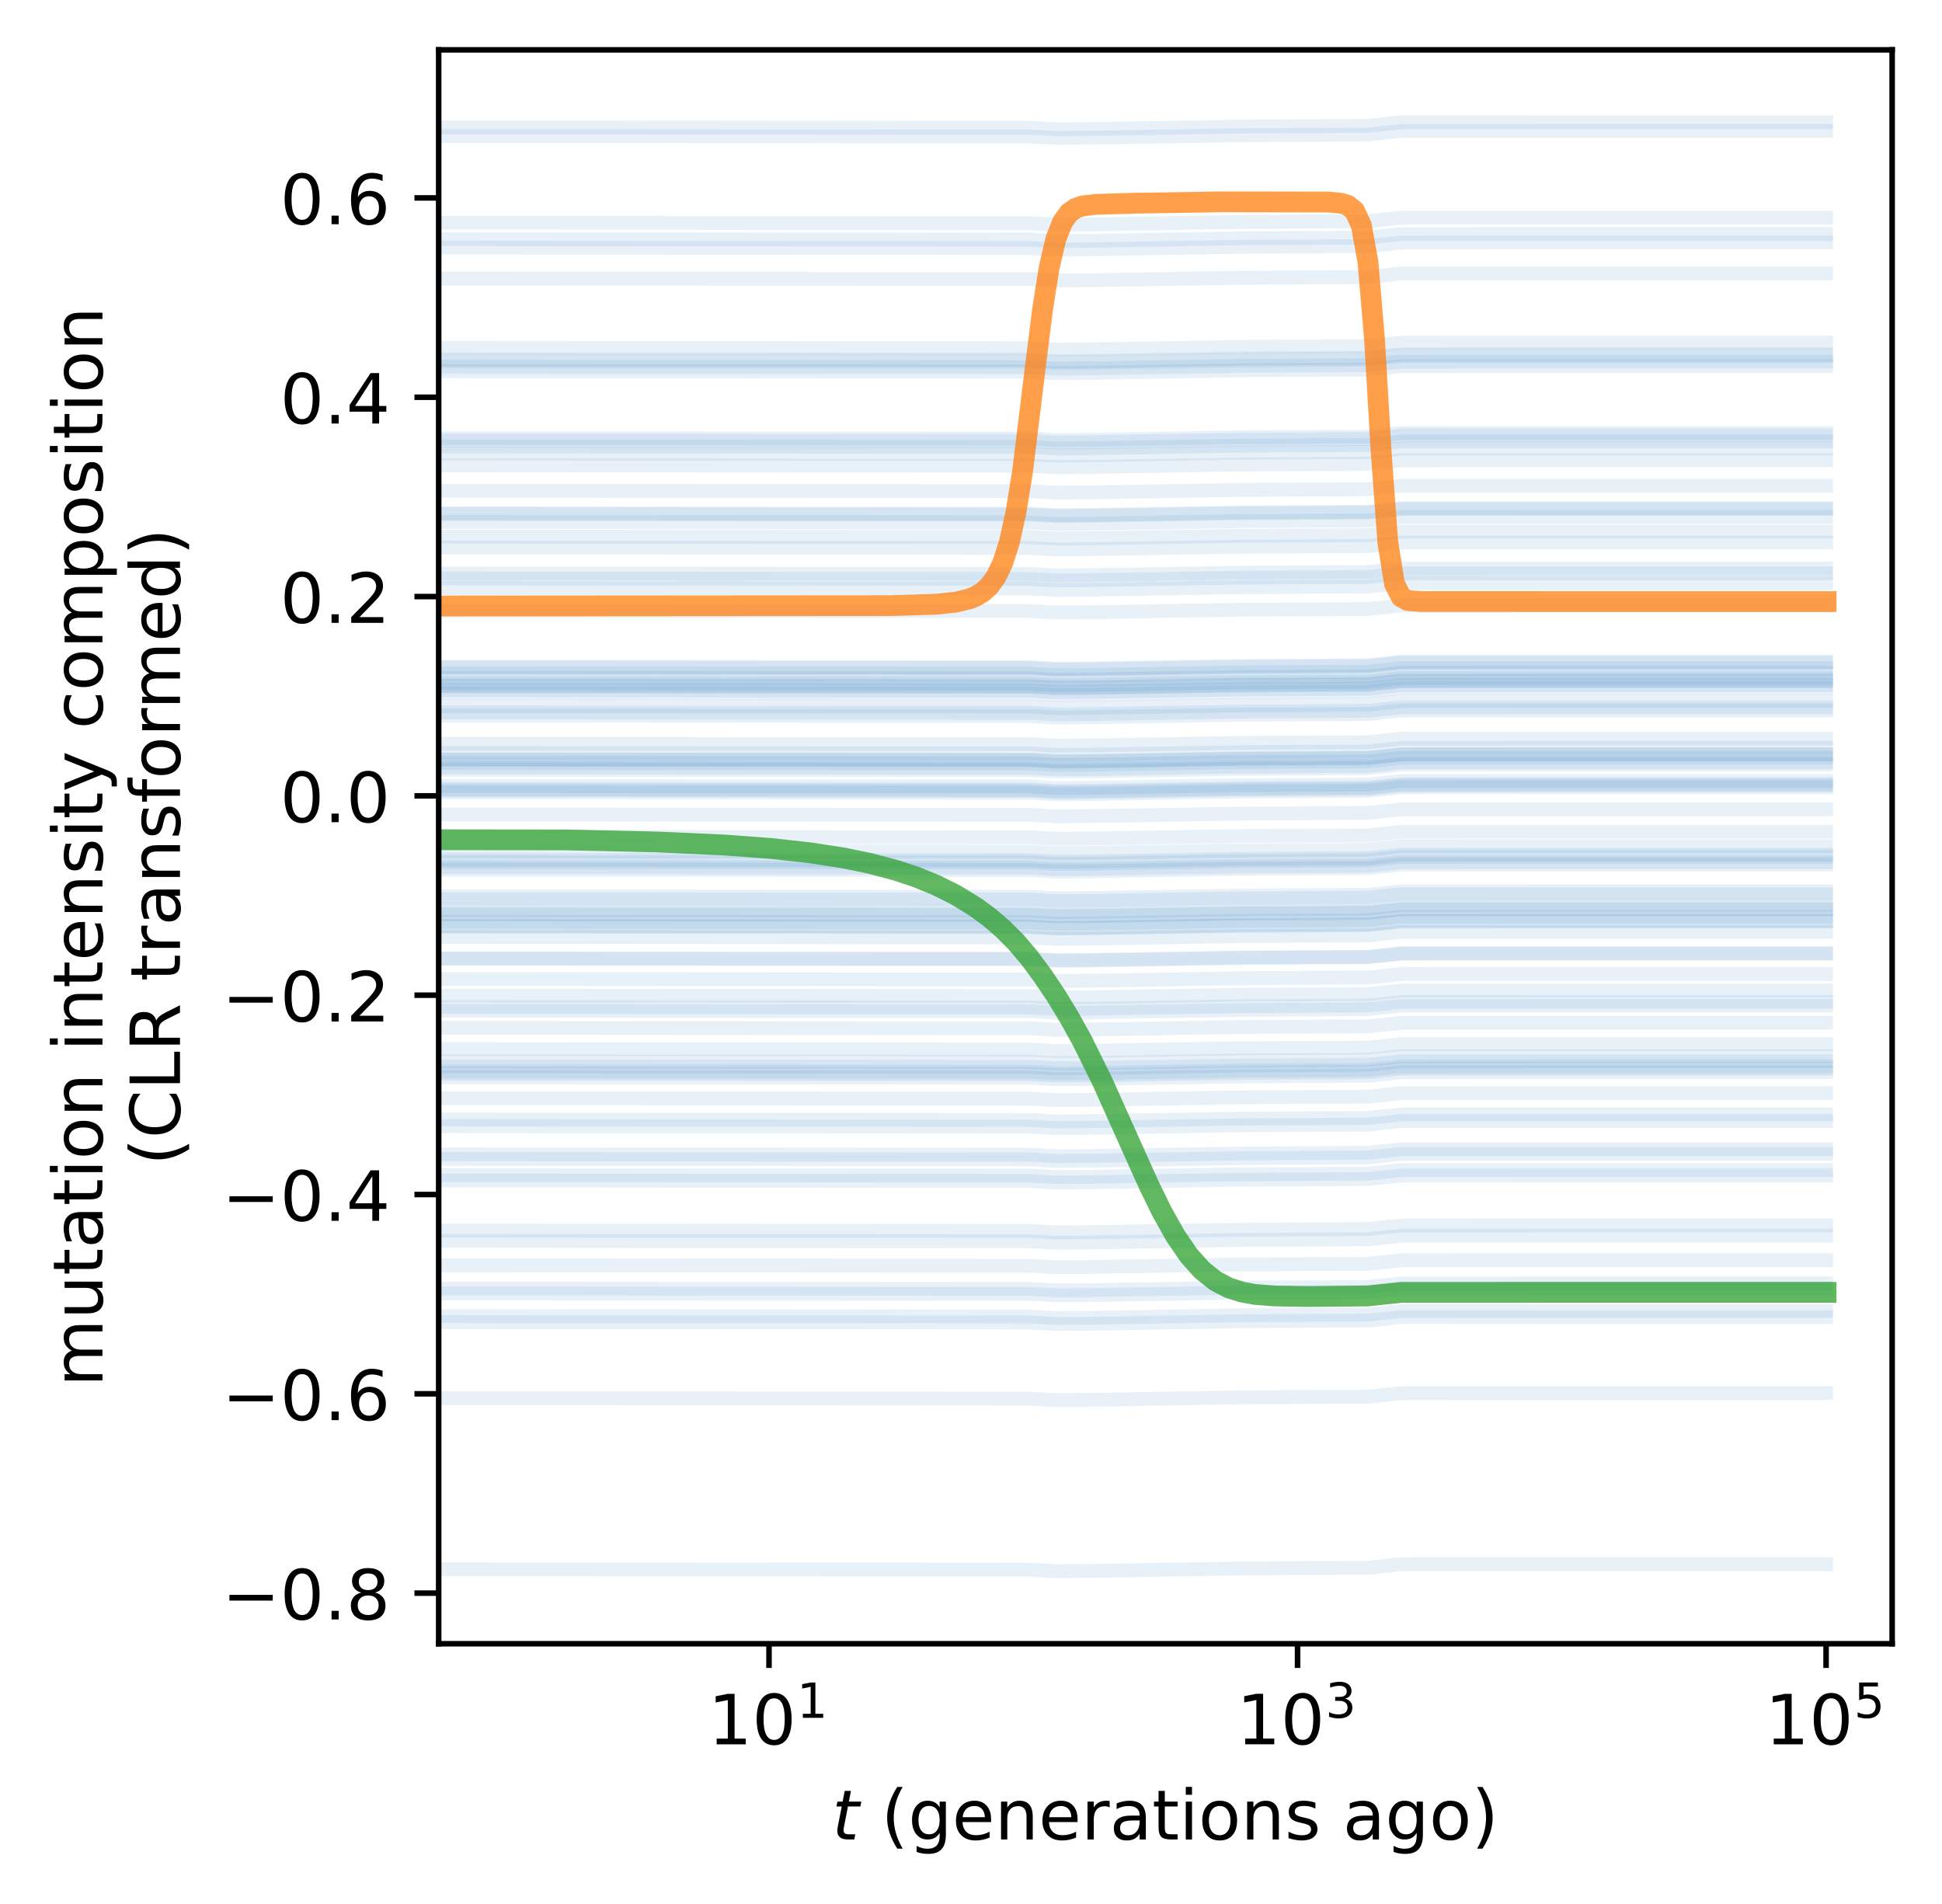 <?xml version="1.0" encoding="utf-8" standalone="no"?>
<!DOCTYPE svg PUBLIC "-//W3C//DTD SVG 1.1//EN"
  "http://www.w3.org/Graphics/SVG/1.1/DTD/svg11.dtd">
<!-- Created with matplotlib (https://matplotlib.org/) -->
<svg height="274.978pt" version="1.1" viewBox="0 0 280.49 274.978" width="280.49pt" xmlns="http://www.w3.org/2000/svg" xmlns:xlink="http://www.w3.org/1999/xlink">
 <defs>
  <style type="text/css">
*{stroke-linecap:butt;stroke-linejoin:round;}
  </style>
 </defs>
 <g id="figure_1">
  <g id="patch_1">
   <path d="M 0 274.978 
L 280.49 274.978 
L 280.49 0 
L 0 0 
z
" style="fill:#ffffff;"/>
  </g>
  <g id="axes_1">
   <g id="patch_2">
    <path d="M 63.359 237.4 
L 273.29 237.4 
L 273.29 7.2 
L 63.359 7.2 
z
" style="fill:#ffffff;"/>
   </g>
   <g id="matplotlib.axis_1">
    <g id="xtick_1">
     <g id="line2d_1">
      <defs>
       <path d="M 0 0 
L 0 3.5 
" id="mee26de380a" style="stroke:#000000;stroke-width:0.8;"/>
      </defs>
      <g>
       <use style="stroke:#000000;stroke-width:0.8;" x="111.07" xlink:href="#mee26de380a" y="237.4"/>
      </g>
     </g>
     <g id="text_1">
      <!-- $\mathdefault{10^{1}}$ -->
      <defs>
       <path d="M 12.406 8.297 
L 28.516 8.297 
L 28.516 63.922 
L 10.984 60.406 
L 10.984 69.391 
L 28.422 72.906 
L 38.281 72.906 
L 38.281 8.297 
L 54.391 8.297 
L 54.391 0 
L 12.406 0 
z
" id="DejaVuSans-49"/>
       <path d="M 31.781 66.406 
Q 24.172 66.406 20.328 58.906 
Q 16.5 51.422 16.5 36.375 
Q 16.5 21.391 20.328 13.891 
Q 24.172 6.391 31.781 6.391 
Q 39.453 6.391 43.281 13.891 
Q 47.125 21.391 47.125 36.375 
Q 47.125 51.422 43.281 58.906 
Q 39.453 66.406 31.781 66.406 
z
M 31.781 74.219 
Q 44.047 74.219 50.516 64.516 
Q 56.984 54.828 56.984 36.375 
Q 56.984 17.969 50.516 8.266 
Q 44.047 -1.422 31.781 -1.422 
Q 19.531 -1.422 13.062 8.266 
Q 6.594 17.969 6.594 36.375 
Q 6.594 54.828 13.062 64.516 
Q 19.531 74.219 31.781 74.219 
z
" id="DejaVuSans-48"/>
      </defs>
      <g transform="translate(102.27 251.998)scale(0.1 -0.1)">
       <use transform="translate(0 0.684)" xlink:href="#DejaVuSans-49"/>
       <use transform="translate(63.623 0.684)" xlink:href="#DejaVuSans-48"/>
       <use transform="translate(128.203 38.966)scale(0.7)" xlink:href="#DejaVuSans-49"/>
      </g>
     </g>
    </g>
    <g id="xtick_2">
     <g id="line2d_2">
      <g>
       <use style="stroke:#000000;stroke-width:0.8;" x="187.409" xlink:href="#mee26de380a" y="237.4"/>
      </g>
     </g>
     <g id="text_2">
      <!-- $\mathdefault{10^{3}}$ -->
      <defs>
       <path d="M 40.578 39.312 
Q 47.656 37.797 51.625 33 
Q 55.609 28.219 55.609 21.188 
Q 55.609 10.406 48.188 4.484 
Q 40.766 -1.422 27.094 -1.422 
Q 22.516 -1.422 17.656 -0.516 
Q 12.797 0.391 7.625 2.203 
L 7.625 11.719 
Q 11.719 9.328 16.594 8.109 
Q 21.484 6.891 26.812 6.891 
Q 36.078 6.891 40.938 10.547 
Q 45.797 14.203 45.797 21.188 
Q 45.797 27.641 41.281 31.266 
Q 36.766 34.906 28.719 34.906 
L 20.219 34.906 
L 20.219 43.016 
L 29.109 43.016 
Q 36.375 43.016 40.234 45.922 
Q 44.094 48.828 44.094 54.297 
Q 44.094 59.906 40.109 62.906 
Q 36.141 65.922 28.719 65.922 
Q 24.656 65.922 20.016 65.031 
Q 15.375 64.156 9.812 62.312 
L 9.812 71.094 
Q 15.438 72.656 20.344 73.438 
Q 25.25 74.219 29.594 74.219 
Q 40.828 74.219 47.359 69.109 
Q 53.906 64.016 53.906 55.328 
Q 53.906 49.266 50.438 45.094 
Q 46.969 40.922 40.578 39.312 
z
" id="DejaVuSans-51"/>
      </defs>
      <g transform="translate(178.609 251.998)scale(0.1 -0.1)">
       <use transform="translate(0 0.766)" xlink:href="#DejaVuSans-49"/>
       <use transform="translate(63.623 0.766)" xlink:href="#DejaVuSans-48"/>
       <use transform="translate(128.203 39.047)scale(0.7)" xlink:href="#DejaVuSans-51"/>
      </g>
     </g>
    </g>
    <g id="xtick_3">
     <g id="line2d_3">
      <g>
       <use style="stroke:#000000;stroke-width:0.8;" x="263.748" xlink:href="#mee26de380a" y="237.4"/>
      </g>
     </g>
     <g id="text_3">
      <!-- $\mathdefault{10^{5}}$ -->
      <defs>
       <path d="M 10.797 72.906 
L 49.516 72.906 
L 49.516 64.594 
L 19.828 64.594 
L 19.828 46.734 
Q 21.969 47.469 24.109 47.828 
Q 26.266 48.188 28.422 48.188 
Q 40.625 48.188 47.75 41.5 
Q 54.891 34.812 54.891 23.391 
Q 54.891 11.625 47.562 5.094 
Q 40.234 -1.422 26.906 -1.422 
Q 22.312 -1.422 17.547 -0.641 
Q 12.797 0.141 7.719 1.703 
L 7.719 11.625 
Q 12.109 9.234 16.797 8.062 
Q 21.484 6.891 26.703 6.891 
Q 35.156 6.891 40.078 11.328 
Q 45.016 15.766 45.016 23.391 
Q 45.016 31 40.078 35.438 
Q 35.156 39.891 26.703 39.891 
Q 22.75 39.891 18.812 39.016 
Q 14.891 38.141 10.797 36.281 
z
" id="DejaVuSans-53"/>
      </defs>
      <g transform="translate(254.948 251.998)scale(0.1 -0.1)">
       <use transform="translate(0 0.684)" xlink:href="#DejaVuSans-49"/>
       <use transform="translate(63.623 0.684)" xlink:href="#DejaVuSans-48"/>
       <use transform="translate(128.203 38.966)scale(0.7)" xlink:href="#DejaVuSans-53"/>
      </g>
     </g>
    </g>
    <g id="text_4">
     <!-- $t$ (generations ago) -->
     <defs>
      <path d="M 42.281 54.688 
L 40.922 47.703 
L 23 47.703 
L 17.188 18.016 
Q 16.891 16.359 16.75 15.234 
Q 16.609 14.109 16.609 13.484 
Q 16.609 10.359 18.484 8.938 
Q 20.359 7.516 24.516 7.516 
L 33.594 7.516 
L 32.078 0 
L 23.484 0 
Q 15.484 0 11.547 3.125 
Q 7.625 6.25 7.625 12.594 
Q 7.625 13.719 7.766 15.062 
Q 7.906 16.406 8.203 18.016 
L 14.016 47.703 
L 6.391 47.703 
L 7.812 54.688 
L 15.281 54.688 
L 18.312 70.219 
L 27.297 70.219 
L 24.312 54.688 
z
" id="DejaVuSans-Oblique-116"/>
      <path id="DejaVuSans-32"/>
      <path d="M 31 75.875 
Q 24.469 64.656 21.281 53.656 
Q 18.109 42.672 18.109 31.391 
Q 18.109 20.125 21.312 9.062 
Q 24.516 -2 31 -13.188 
L 23.188 -13.188 
Q 15.875 -1.703 12.234 9.375 
Q 8.594 20.453 8.594 31.391 
Q 8.594 42.281 12.203 53.312 
Q 15.828 64.359 23.188 75.875 
z
" id="DejaVuSans-40"/>
      <path d="M 45.406 27.984 
Q 45.406 37.75 41.375 43.109 
Q 37.359 48.484 30.078 48.484 
Q 22.859 48.484 18.828 43.109 
Q 14.797 37.75 14.797 27.984 
Q 14.797 18.266 18.828 12.891 
Q 22.859 7.516 30.078 7.516 
Q 37.359 7.516 41.375 12.891 
Q 45.406 18.266 45.406 27.984 
z
M 54.391 6.781 
Q 54.391 -7.172 48.188 -13.984 
Q 42 -20.797 29.203 -20.797 
Q 24.469 -20.797 20.266 -20.094 
Q 16.062 -19.391 12.109 -17.922 
L 12.109 -9.188 
Q 16.062 -11.328 19.922 -12.344 
Q 23.781 -13.375 27.781 -13.375 
Q 36.625 -13.375 41.016 -8.766 
Q 45.406 -4.156 45.406 5.172 
L 45.406 9.625 
Q 42.625 4.781 38.281 2.391 
Q 33.938 0 27.875 0 
Q 17.828 0 11.672 7.656 
Q 5.516 15.328 5.516 27.984 
Q 5.516 40.672 11.672 48.328 
Q 17.828 56 27.875 56 
Q 33.938 56 38.281 53.609 
Q 42.625 51.219 45.406 46.391 
L 45.406 54.688 
L 54.391 54.688 
z
" id="DejaVuSans-103"/>
      <path d="M 56.203 29.594 
L 56.203 25.203 
L 14.891 25.203 
Q 15.484 15.922 20.484 11.062 
Q 25.484 6.203 34.422 6.203 
Q 39.594 6.203 44.453 7.469 
Q 49.312 8.734 54.109 11.281 
L 54.109 2.781 
Q 49.266 0.734 44.188 -0.344 
Q 39.109 -1.422 33.891 -1.422 
Q 20.797 -1.422 13.156 6.188 
Q 5.516 13.812 5.516 26.812 
Q 5.516 40.234 12.766 48.109 
Q 20.016 56 32.328 56 
Q 43.359 56 49.781 48.891 
Q 56.203 41.797 56.203 29.594 
z
M 47.219 32.234 
Q 47.125 39.594 43.094 43.984 
Q 39.062 48.391 32.422 48.391 
Q 24.906 48.391 20.391 44.141 
Q 15.875 39.891 15.188 32.172 
z
" id="DejaVuSans-101"/>
      <path d="M 54.891 33.016 
L 54.891 0 
L 45.906 0 
L 45.906 32.719 
Q 45.906 40.484 42.875 44.328 
Q 39.844 48.188 33.797 48.188 
Q 26.516 48.188 22.312 43.547 
Q 18.109 38.922 18.109 30.906 
L 18.109 0 
L 9.078 0 
L 9.078 54.688 
L 18.109 54.688 
L 18.109 46.188 
Q 21.344 51.125 25.703 53.562 
Q 30.078 56 35.797 56 
Q 45.219 56 50.047 50.172 
Q 54.891 44.344 54.891 33.016 
z
" id="DejaVuSans-110"/>
      <path d="M 41.109 46.297 
Q 39.594 47.172 37.812 47.578 
Q 36.031 48 33.891 48 
Q 26.266 48 22.188 43.047 
Q 18.109 38.094 18.109 28.812 
L 18.109 0 
L 9.078 0 
L 9.078 54.688 
L 18.109 54.688 
L 18.109 46.188 
Q 20.953 51.172 25.484 53.578 
Q 30.031 56 36.531 56 
Q 37.453 56 38.578 55.875 
Q 39.703 55.766 41.062 55.516 
z
" id="DejaVuSans-114"/>
      <path d="M 34.281 27.484 
Q 23.391 27.484 19.188 25 
Q 14.984 22.516 14.984 16.5 
Q 14.984 11.719 18.141 8.906 
Q 21.297 6.109 26.703 6.109 
Q 34.188 6.109 38.703 11.406 
Q 43.219 16.703 43.219 25.484 
L 43.219 27.484 
z
M 52.203 31.203 
L 52.203 0 
L 43.219 0 
L 43.219 8.297 
Q 40.141 3.328 35.547 0.953 
Q 30.953 -1.422 24.312 -1.422 
Q 15.922 -1.422 10.953 3.297 
Q 6 8.016 6 15.922 
Q 6 25.141 12.172 29.828 
Q 18.359 34.516 30.609 34.516 
L 43.219 34.516 
L 43.219 35.406 
Q 43.219 41.609 39.141 45 
Q 35.062 48.391 27.688 48.391 
Q 23 48.391 18.547 47.266 
Q 14.109 46.141 10.016 43.891 
L 10.016 52.203 
Q 14.938 54.109 19.578 55.047 
Q 24.219 56 28.609 56 
Q 40.484 56 46.344 49.844 
Q 52.203 43.703 52.203 31.203 
z
" id="DejaVuSans-97"/>
      <path d="M 18.312 70.219 
L 18.312 54.688 
L 36.812 54.688 
L 36.812 47.703 
L 18.312 47.703 
L 18.312 18.016 
Q 18.312 11.328 20.141 9.422 
Q 21.969 7.516 27.594 7.516 
L 36.812 7.516 
L 36.812 0 
L 27.594 0 
Q 17.188 0 13.234 3.875 
Q 9.281 7.766 9.281 18.016 
L 9.281 47.703 
L 2.688 47.703 
L 2.688 54.688 
L 9.281 54.688 
L 9.281 70.219 
z
" id="DejaVuSans-116"/>
      <path d="M 9.422 54.688 
L 18.406 54.688 
L 18.406 0 
L 9.422 0 
z
M 9.422 75.984 
L 18.406 75.984 
L 18.406 64.594 
L 9.422 64.594 
z
" id="DejaVuSans-105"/>
      <path d="M 30.609 48.391 
Q 23.391 48.391 19.188 42.75 
Q 14.984 37.109 14.984 27.297 
Q 14.984 17.484 19.156 11.844 
Q 23.344 6.203 30.609 6.203 
Q 37.797 6.203 41.984 11.859 
Q 46.188 17.531 46.188 27.297 
Q 46.188 37.016 41.984 42.703 
Q 37.797 48.391 30.609 48.391 
z
M 30.609 56 
Q 42.328 56 49.016 48.375 
Q 55.719 40.766 55.719 27.297 
Q 55.719 13.875 49.016 6.219 
Q 42.328 -1.422 30.609 -1.422 
Q 18.844 -1.422 12.172 6.219 
Q 5.516 13.875 5.516 27.297 
Q 5.516 40.766 12.172 48.375 
Q 18.844 56 30.609 56 
z
" id="DejaVuSans-111"/>
      <path d="M 44.281 53.078 
L 44.281 44.578 
Q 40.484 46.531 36.375 47.5 
Q 32.281 48.484 27.875 48.484 
Q 21.188 48.484 17.844 46.438 
Q 14.5 44.391 14.5 40.281 
Q 14.5 37.156 16.891 35.375 
Q 19.281 33.594 26.516 31.984 
L 29.594 31.297 
Q 39.156 29.25 43.188 25.516 
Q 47.219 21.781 47.219 15.094 
Q 47.219 7.469 41.188 3.016 
Q 35.156 -1.422 24.609 -1.422 
Q 20.219 -1.422 15.453 -0.562 
Q 10.688 0.297 5.422 2 
L 5.422 11.281 
Q 10.406 8.688 15.234 7.391 
Q 20.062 6.109 24.812 6.109 
Q 31.156 6.109 34.562 8.281 
Q 37.984 10.453 37.984 14.406 
Q 37.984 18.062 35.516 20.016 
Q 33.062 21.969 24.703 23.781 
L 21.578 24.516 
Q 13.234 26.266 9.516 29.906 
Q 5.812 33.547 5.812 39.891 
Q 5.812 47.609 11.281 51.797 
Q 16.75 56 26.812 56 
Q 31.781 56 36.172 55.266 
Q 40.578 54.547 44.281 53.078 
z
" id="DejaVuSans-115"/>
      <path d="M 8.016 75.875 
L 15.828 75.875 
Q 23.141 64.359 26.781 53.312 
Q 30.422 42.281 30.422 31.391 
Q 30.422 20.453 26.781 9.375 
Q 23.141 -1.703 15.828 -13.188 
L 8.016 -13.188 
Q 14.5 -2 17.703 9.062 
Q 20.906 20.125 20.906 31.391 
Q 20.906 42.672 17.703 53.656 
Q 14.5 64.656 8.016 75.875 
z
" id="DejaVuSans-41"/>
     </defs>
     <g transform="translate(120.174 265.678)scale(0.1 -0.1)">
      <use transform="translate(0 0.016)" xlink:href="#DejaVuSans-Oblique-116"/>
      <use transform="translate(39.209 0.016)" xlink:href="#DejaVuSans-32"/>
      <use transform="translate(70.996 0.016)" xlink:href="#DejaVuSans-40"/>
      <use transform="translate(110.01 0.016)" xlink:href="#DejaVuSans-103"/>
      <use transform="translate(173.486 0.016)" xlink:href="#DejaVuSans-101"/>
      <use transform="translate(235.01 0.016)" xlink:href="#DejaVuSans-110"/>
      <use transform="translate(298.389 0.016)" xlink:href="#DejaVuSans-101"/>
      <use transform="translate(359.912 0.016)" xlink:href="#DejaVuSans-114"/>
      <use transform="translate(401.025 0.016)" xlink:href="#DejaVuSans-97"/>
      <use transform="translate(462.305 0.016)" xlink:href="#DejaVuSans-116"/>
      <use transform="translate(501.514 0.016)" xlink:href="#DejaVuSans-105"/>
      <use transform="translate(529.297 0.016)" xlink:href="#DejaVuSans-111"/>
      <use transform="translate(590.479 0.016)" xlink:href="#DejaVuSans-110"/>
      <use transform="translate(653.857 0.016)" xlink:href="#DejaVuSans-115"/>
      <use transform="translate(705.957 0.016)" xlink:href="#DejaVuSans-32"/>
      <use transform="translate(737.744 0.016)" xlink:href="#DejaVuSans-97"/>
      <use transform="translate(799.023 0.016)" xlink:href="#DejaVuSans-103"/>
      <use transform="translate(862.5 0.016)" xlink:href="#DejaVuSans-111"/>
      <use transform="translate(923.682 0.016)" xlink:href="#DejaVuSans-41"/>
     </g>
    </g>
   </g>
   <g id="matplotlib.axis_2">
    <g id="ytick_1">
     <g id="line2d_4">
      <defs>
       <path d="M 0 0 
L -3.5 0 
" id="m640efeabfe" style="stroke:#000000;stroke-width:0.8;"/>
      </defs>
      <g>
       <use style="stroke:#000000;stroke-width:0.8;" x="63.359" xlink:href="#m640efeabfe" y="230.095"/>
      </g>
     </g>
     <g id="text_5">
      <!-- −0.8 -->
      <defs>
       <path d="M 10.594 35.5 
L 73.188 35.5 
L 73.188 27.203 
L 10.594 27.203 
z
" id="DejaVuSans-8722"/>
       <path d="M 10.688 12.406 
L 21 12.406 
L 21 0 
L 10.688 0 
z
" id="DejaVuSans-46"/>
       <path d="M 31.781 34.625 
Q 24.75 34.625 20.719 30.859 
Q 16.703 27.094 16.703 20.516 
Q 16.703 13.922 20.719 10.156 
Q 24.75 6.391 31.781 6.391 
Q 38.812 6.391 42.859 10.172 
Q 46.922 13.969 46.922 20.516 
Q 46.922 27.094 42.891 30.859 
Q 38.875 34.625 31.781 34.625 
z
M 21.922 38.812 
Q 15.578 40.375 12.031 44.719 
Q 8.5 49.078 8.5 55.328 
Q 8.5 64.062 14.719 69.141 
Q 20.953 74.219 31.781 74.219 
Q 42.672 74.219 48.875 69.141 
Q 55.078 64.062 55.078 55.328 
Q 55.078 49.078 51.531 44.719 
Q 48 40.375 41.703 38.812 
Q 48.828 37.156 52.797 32.312 
Q 56.781 27.484 56.781 20.516 
Q 56.781 9.906 50.312 4.234 
Q 43.844 -1.422 31.781 -1.422 
Q 19.734 -1.422 13.25 4.234 
Q 6.781 9.906 6.781 20.516 
Q 6.781 27.484 10.781 32.312 
Q 14.797 37.156 21.922 38.812 
z
M 18.312 54.391 
Q 18.312 48.734 21.844 45.562 
Q 25.391 42.391 31.781 42.391 
Q 38.141 42.391 41.719 45.562 
Q 45.312 48.734 45.312 54.391 
Q 45.312 60.062 41.719 63.234 
Q 38.141 66.406 31.781 66.406 
Q 25.391 66.406 21.844 63.234 
Q 18.312 60.062 18.312 54.391 
z
" id="DejaVuSans-56"/>
      </defs>
      <g transform="translate(32.076 233.894)scale(0.1 -0.1)">
       <use xlink:href="#DejaVuSans-8722"/>
       <use x="83.789" xlink:href="#DejaVuSans-48"/>
       <use x="147.412" xlink:href="#DejaVuSans-46"/>
       <use x="179.199" xlink:href="#DejaVuSans-56"/>
      </g>
     </g>
    </g>
    <g id="ytick_2">
     <g id="line2d_5">
      <g>
       <use style="stroke:#000000;stroke-width:0.8;" x="63.359" xlink:href="#m640efeabfe" y="201.308"/>
      </g>
     </g>
     <g id="text_6">
      <!-- −0.6 -->
      <defs>
       <path d="M 33.016 40.375 
Q 26.375 40.375 22.484 35.828 
Q 18.609 31.297 18.609 23.391 
Q 18.609 15.531 22.484 10.953 
Q 26.375 6.391 33.016 6.391 
Q 39.656 6.391 43.531 10.953 
Q 47.406 15.531 47.406 23.391 
Q 47.406 31.297 43.531 35.828 
Q 39.656 40.375 33.016 40.375 
z
M 52.594 71.297 
L 52.594 62.312 
Q 48.875 64.062 45.094 64.984 
Q 41.312 65.922 37.594 65.922 
Q 27.828 65.922 22.672 59.328 
Q 17.531 52.734 16.797 39.406 
Q 19.672 43.656 24.016 45.922 
Q 28.375 48.188 33.594 48.188 
Q 44.578 48.188 50.953 41.516 
Q 57.328 34.859 57.328 23.391 
Q 57.328 12.156 50.688 5.359 
Q 44.047 -1.422 33.016 -1.422 
Q 20.359 -1.422 13.672 8.266 
Q 6.984 17.969 6.984 36.375 
Q 6.984 53.656 15.188 63.938 
Q 23.391 74.219 37.203 74.219 
Q 40.922 74.219 44.703 73.484 
Q 48.484 72.75 52.594 71.297 
z
" id="DejaVuSans-54"/>
      </defs>
      <g transform="translate(32.076 205.107)scale(0.1 -0.1)">
       <use xlink:href="#DejaVuSans-8722"/>
       <use x="83.789" xlink:href="#DejaVuSans-48"/>
       <use x="147.412" xlink:href="#DejaVuSans-46"/>
       <use x="179.199" xlink:href="#DejaVuSans-54"/>
      </g>
     </g>
    </g>
    <g id="ytick_3">
     <g id="line2d_6">
      <g>
       <use style="stroke:#000000;stroke-width:0.8;" x="63.359" xlink:href="#m640efeabfe" y="172.521"/>
      </g>
     </g>
     <g id="text_7">
      <!-- −0.4 -->
      <defs>
       <path d="M 37.797 64.312 
L 12.891 25.391 
L 37.797 25.391 
z
M 35.203 72.906 
L 47.609 72.906 
L 47.609 25.391 
L 58.016 25.391 
L 58.016 17.188 
L 47.609 17.188 
L 47.609 0 
L 37.797 0 
L 37.797 17.188 
L 4.891 17.188 
L 4.891 26.703 
z
" id="DejaVuSans-52"/>
      </defs>
      <g transform="translate(32.076 176.32)scale(0.1 -0.1)">
       <use xlink:href="#DejaVuSans-8722"/>
       <use x="83.789" xlink:href="#DejaVuSans-48"/>
       <use x="147.412" xlink:href="#DejaVuSans-46"/>
       <use x="179.199" xlink:href="#DejaVuSans-52"/>
      </g>
     </g>
    </g>
    <g id="ytick_4">
     <g id="line2d_7">
      <g>
       <use style="stroke:#000000;stroke-width:0.8;" x="63.359" xlink:href="#m640efeabfe" y="143.734"/>
      </g>
     </g>
     <g id="text_8">
      <!-- −0.2 -->
      <defs>
       <path d="M 19.188 8.297 
L 53.609 8.297 
L 53.609 0 
L 7.328 0 
L 7.328 8.297 
Q 12.938 14.109 22.625 23.891 
Q 32.328 33.688 34.812 36.531 
Q 39.547 41.844 41.422 45.531 
Q 43.312 49.219 43.312 52.781 
Q 43.312 58.594 39.234 62.25 
Q 35.156 65.922 28.609 65.922 
Q 23.969 65.922 18.812 64.312 
Q 13.672 62.703 7.812 59.422 
L 7.812 69.391 
Q 13.766 71.781 18.938 73 
Q 24.125 74.219 28.422 74.219 
Q 39.75 74.219 46.484 68.547 
Q 53.219 62.891 53.219 53.422 
Q 53.219 48.922 51.531 44.891 
Q 49.859 40.875 45.406 35.406 
Q 44.188 33.984 37.641 27.219 
Q 31.109 20.453 19.188 8.297 
z
" id="DejaVuSans-50"/>
      </defs>
      <g transform="translate(32.076 147.533)scale(0.1 -0.1)">
       <use xlink:href="#DejaVuSans-8722"/>
       <use x="83.789" xlink:href="#DejaVuSans-48"/>
       <use x="147.412" xlink:href="#DejaVuSans-46"/>
       <use x="179.199" xlink:href="#DejaVuSans-50"/>
      </g>
     </g>
    </g>
    <g id="ytick_5">
     <g id="line2d_8">
      <g>
       <use style="stroke:#000000;stroke-width:0.8;" x="63.359" xlink:href="#m640efeabfe" y="114.947"/>
      </g>
     </g>
     <g id="text_9">
      <!-- 0.0 -->
      <g transform="translate(40.456 118.746)scale(0.1 -0.1)">
       <use xlink:href="#DejaVuSans-48"/>
       <use x="63.623" xlink:href="#DejaVuSans-46"/>
       <use x="95.41" xlink:href="#DejaVuSans-48"/>
      </g>
     </g>
    </g>
    <g id="ytick_6">
     <g id="line2d_9">
      <g>
       <use style="stroke:#000000;stroke-width:0.8;" x="63.359" xlink:href="#m640efeabfe" y="86.16"/>
      </g>
     </g>
     <g id="text_10">
      <!-- 0.2 -->
      <g transform="translate(40.456 89.959)scale(0.1 -0.1)">
       <use xlink:href="#DejaVuSans-48"/>
       <use x="63.623" xlink:href="#DejaVuSans-46"/>
       <use x="95.41" xlink:href="#DejaVuSans-50"/>
      </g>
     </g>
    </g>
    <g id="ytick_7">
     <g id="line2d_10">
      <g>
       <use style="stroke:#000000;stroke-width:0.8;" x="63.359" xlink:href="#m640efeabfe" y="57.372"/>
      </g>
     </g>
     <g id="text_11">
      <!-- 0.4 -->
      <g transform="translate(40.456 61.172)scale(0.1 -0.1)">
       <use xlink:href="#DejaVuSans-48"/>
       <use x="63.623" xlink:href="#DejaVuSans-46"/>
       <use x="95.41" xlink:href="#DejaVuSans-52"/>
      </g>
     </g>
    </g>
    <g id="ytick_8">
     <g id="line2d_11">
      <g>
       <use style="stroke:#000000;stroke-width:0.8;" x="63.359" xlink:href="#m640efeabfe" y="28.585"/>
      </g>
     </g>
     <g id="text_12">
      <!-- 0.6 -->
      <g transform="translate(40.456 32.384)scale(0.1 -0.1)">
       <use xlink:href="#DejaVuSans-48"/>
       <use x="63.623" xlink:href="#DejaVuSans-46"/>
       <use x="95.41" xlink:href="#DejaVuSans-54"/>
      </g>
     </g>
    </g>
    <g id="text_13">
     <!-- mutation intensity composition -->
     <defs>
      <path d="M 52 44.188 
Q 55.375 50.25 60.062 53.125 
Q 64.75 56 71.094 56 
Q 79.641 56 84.281 50.016 
Q 88.922 44.047 88.922 33.016 
L 88.922 0 
L 79.891 0 
L 79.891 32.719 
Q 79.891 40.578 77.094 44.375 
Q 74.312 48.188 68.609 48.188 
Q 61.625 48.188 57.562 43.547 
Q 53.516 38.922 53.516 30.906 
L 53.516 0 
L 44.484 0 
L 44.484 32.719 
Q 44.484 40.625 41.703 44.406 
Q 38.922 48.188 33.109 48.188 
Q 26.219 48.188 22.156 43.531 
Q 18.109 38.875 18.109 30.906 
L 18.109 0 
L 9.078 0 
L 9.078 54.688 
L 18.109 54.688 
L 18.109 46.188 
Q 21.188 51.219 25.484 53.609 
Q 29.781 56 35.688 56 
Q 41.656 56 45.828 52.969 
Q 50 49.953 52 44.188 
z
" id="DejaVuSans-109"/>
      <path d="M 8.5 21.578 
L 8.5 54.688 
L 17.484 54.688 
L 17.484 21.922 
Q 17.484 14.156 20.5 10.266 
Q 23.531 6.391 29.594 6.391 
Q 36.859 6.391 41.078 11.031 
Q 45.312 15.672 45.312 23.688 
L 45.312 54.688 
L 54.297 54.688 
L 54.297 0 
L 45.312 0 
L 45.312 8.406 
Q 42.047 3.422 37.719 1 
Q 33.406 -1.422 27.688 -1.422 
Q 18.266 -1.422 13.375 4.438 
Q 8.5 10.297 8.5 21.578 
z
M 31.109 56 
z
" id="DejaVuSans-117"/>
      <path d="M 32.172 -5.078 
Q 28.375 -14.844 24.75 -17.812 
Q 21.141 -20.797 15.094 -20.797 
L 7.906 -20.797 
L 7.906 -13.281 
L 13.188 -13.281 
Q 16.891 -13.281 18.938 -11.516 
Q 21 -9.766 23.484 -3.219 
L 25.094 0.875 
L 2.984 54.688 
L 12.5 54.688 
L 29.594 11.922 
L 46.688 54.688 
L 56.203 54.688 
z
" id="DejaVuSans-121"/>
      <path d="M 48.781 52.594 
L 48.781 44.188 
Q 44.969 46.297 41.141 47.344 
Q 37.312 48.391 33.406 48.391 
Q 24.656 48.391 19.812 42.844 
Q 14.984 37.312 14.984 27.297 
Q 14.984 17.281 19.812 11.734 
Q 24.656 6.203 33.406 6.203 
Q 37.312 6.203 41.141 7.25 
Q 44.969 8.297 48.781 10.406 
L 48.781 2.094 
Q 45.016 0.344 40.984 -0.531 
Q 36.969 -1.422 32.422 -1.422 
Q 20.062 -1.422 12.781 6.344 
Q 5.516 14.109 5.516 27.297 
Q 5.516 40.672 12.859 48.328 
Q 20.219 56 33.016 56 
Q 37.156 56 41.109 55.141 
Q 45.062 54.297 48.781 52.594 
z
" id="DejaVuSans-99"/>
      <path d="M 18.109 8.203 
L 18.109 -20.797 
L 9.078 -20.797 
L 9.078 54.688 
L 18.109 54.688 
L 18.109 46.391 
Q 20.953 51.266 25.266 53.625 
Q 29.594 56 35.594 56 
Q 45.562 56 51.781 48.094 
Q 58.016 40.188 58.016 27.297 
Q 58.016 14.406 51.781 6.484 
Q 45.562 -1.422 35.594 -1.422 
Q 29.594 -1.422 25.266 0.953 
Q 20.953 3.328 18.109 8.203 
z
M 48.688 27.297 
Q 48.688 37.203 44.609 42.844 
Q 40.531 48.484 33.406 48.484 
Q 26.266 48.484 22.188 42.844 
Q 18.109 37.203 18.109 27.297 
Q 18.109 17.391 22.188 11.75 
Q 26.266 6.109 33.406 6.109 
Q 40.531 6.109 44.609 11.75 
Q 48.688 17.391 48.688 27.297 
z
" id="DejaVuSans-112"/>
     </defs>
     <g transform="translate(14.798 200.279)rotate(-90)scale(0.1 -0.1)">
      <use xlink:href="#DejaVuSans-109"/>
      <use x="97.412" xlink:href="#DejaVuSans-117"/>
      <use x="160.791" xlink:href="#DejaVuSans-116"/>
      <use x="200" xlink:href="#DejaVuSans-97"/>
      <use x="261.279" xlink:href="#DejaVuSans-116"/>
      <use x="300.488" xlink:href="#DejaVuSans-105"/>
      <use x="328.271" xlink:href="#DejaVuSans-111"/>
      <use x="389.453" xlink:href="#DejaVuSans-110"/>
      <use x="452.832" xlink:href="#DejaVuSans-32"/>
      <use x="484.619" xlink:href="#DejaVuSans-105"/>
      <use x="512.402" xlink:href="#DejaVuSans-110"/>
      <use x="575.781" xlink:href="#DejaVuSans-116"/>
      <use x="614.99" xlink:href="#DejaVuSans-101"/>
      <use x="676.514" xlink:href="#DejaVuSans-110"/>
      <use x="739.893" xlink:href="#DejaVuSans-115"/>
      <use x="791.992" xlink:href="#DejaVuSans-105"/>
      <use x="819.775" xlink:href="#DejaVuSans-116"/>
      <use x="858.984" xlink:href="#DejaVuSans-121"/>
      <use x="918.164" xlink:href="#DejaVuSans-32"/>
      <use x="949.951" xlink:href="#DejaVuSans-99"/>
      <use x="1004.932" xlink:href="#DejaVuSans-111"/>
      <use x="1066.113" xlink:href="#DejaVuSans-109"/>
      <use x="1163.525" xlink:href="#DejaVuSans-112"/>
      <use x="1227.002" xlink:href="#DejaVuSans-111"/>
      <use x="1288.184" xlink:href="#DejaVuSans-115"/>
      <use x="1340.283" xlink:href="#DejaVuSans-105"/>
      <use x="1368.066" xlink:href="#DejaVuSans-116"/>
      <use x="1407.275" xlink:href="#DejaVuSans-105"/>
      <use x="1435.059" xlink:href="#DejaVuSans-111"/>
      <use x="1496.24" xlink:href="#DejaVuSans-110"/>
     </g>
     <!-- (CLR transformed) -->
     <defs>
      <path d="M 64.406 67.281 
L 64.406 56.891 
Q 59.422 61.531 53.781 63.812 
Q 48.141 66.109 41.797 66.109 
Q 29.297 66.109 22.656 58.469 
Q 16.016 50.828 16.016 36.375 
Q 16.016 21.969 22.656 14.328 
Q 29.297 6.688 41.797 6.688 
Q 48.141 6.688 53.781 8.984 
Q 59.422 11.281 64.406 15.922 
L 64.406 5.609 
Q 59.234 2.094 53.438 0.328 
Q 47.656 -1.422 41.219 -1.422 
Q 24.656 -1.422 15.125 8.703 
Q 5.609 18.844 5.609 36.375 
Q 5.609 53.953 15.125 64.078 
Q 24.656 74.219 41.219 74.219 
Q 47.75 74.219 53.531 72.484 
Q 59.328 70.75 64.406 67.281 
z
" id="DejaVuSans-67"/>
      <path d="M 9.812 72.906 
L 19.672 72.906 
L 19.672 8.297 
L 55.172 8.297 
L 55.172 0 
L 9.812 0 
z
" id="DejaVuSans-76"/>
      <path d="M 44.391 34.188 
Q 47.562 33.109 50.562 29.594 
Q 53.562 26.078 56.594 19.922 
L 66.609 0 
L 56 0 
L 46.688 18.703 
Q 43.062 26.031 39.672 28.422 
Q 36.281 30.812 30.422 30.812 
L 19.672 30.812 
L 19.672 0 
L 9.812 0 
L 9.812 72.906 
L 32.078 72.906 
Q 44.578 72.906 50.734 67.672 
Q 56.891 62.453 56.891 51.906 
Q 56.891 45.016 53.688 40.469 
Q 50.484 35.938 44.391 34.188 
z
M 19.672 64.797 
L 19.672 38.922 
L 32.078 38.922 
Q 39.203 38.922 42.844 42.219 
Q 46.484 45.516 46.484 51.906 
Q 46.484 58.297 42.844 61.547 
Q 39.203 64.797 32.078 64.797 
z
" id="DejaVuSans-82"/>
      <path d="M 37.109 75.984 
L 37.109 68.5 
L 28.516 68.5 
Q 23.688 68.5 21.797 66.547 
Q 19.922 64.594 19.922 59.516 
L 19.922 54.688 
L 34.719 54.688 
L 34.719 47.703 
L 19.922 47.703 
L 19.922 0 
L 10.891 0 
L 10.891 47.703 
L 2.297 47.703 
L 2.297 54.688 
L 10.891 54.688 
L 10.891 58.5 
Q 10.891 67.625 15.141 71.797 
Q 19.391 75.984 28.609 75.984 
z
" id="DejaVuSans-102"/>
      <path d="M 45.406 46.391 
L 45.406 75.984 
L 54.391 75.984 
L 54.391 0 
L 45.406 0 
L 45.406 8.203 
Q 42.578 3.328 38.25 0.953 
Q 33.938 -1.422 27.875 -1.422 
Q 17.969 -1.422 11.734 6.484 
Q 5.516 14.406 5.516 27.297 
Q 5.516 40.188 11.734 48.094 
Q 17.969 56 27.875 56 
Q 33.938 56 38.25 53.625 
Q 42.578 51.266 45.406 46.391 
z
M 14.797 27.297 
Q 14.797 17.391 18.875 11.75 
Q 22.953 6.109 30.078 6.109 
Q 37.203 6.109 41.297 11.75 
Q 45.406 17.391 45.406 27.297 
Q 45.406 37.203 41.297 42.844 
Q 37.203 48.484 30.078 48.484 
Q 22.953 48.484 18.875 42.844 
Q 14.797 37.203 14.797 27.297 
z
" id="DejaVuSans-100"/>
     </defs>
     <g transform="translate(25.996 168.304)rotate(-90)scale(0.1 -0.1)">
      <use xlink:href="#DejaVuSans-40"/>
      <use x="39.014" xlink:href="#DejaVuSans-67"/>
      <use x="108.838" xlink:href="#DejaVuSans-76"/>
      <use x="164.551" xlink:href="#DejaVuSans-82"/>
      <use x="234.033" xlink:href="#DejaVuSans-32"/>
      <use x="265.82" xlink:href="#DejaVuSans-116"/>
      <use x="305.029" xlink:href="#DejaVuSans-114"/>
      <use x="346.143" xlink:href="#DejaVuSans-97"/>
      <use x="407.422" xlink:href="#DejaVuSans-110"/>
      <use x="470.801" xlink:href="#DejaVuSans-115"/>
      <use x="522.9" xlink:href="#DejaVuSans-102"/>
      <use x="558.105" xlink:href="#DejaVuSans-111"/>
      <use x="619.287" xlink:href="#DejaVuSans-114"/>
      <use x="658.65" xlink:href="#DejaVuSans-109"/>
      <use x="756.062" xlink:href="#DejaVuSans-101"/>
      <use x="817.586" xlink:href="#DejaVuSans-100"/>
      <use x="881.062" xlink:href="#DejaVuSans-41"/>
     </g>
    </g>
   </g>
   <g id="line2d_12">
    <path clip-path="url(#p4587aec9e7)" d="M -1 40.189 
L 148.664 40.295 
L 152.5 40.514 
L 157.296 40.476 
L 179.353 40.115 
L 197.575 40.017 
L 202.37 39.507 
L 222.509 39.5 
L 263.748 39.5 
L 263.748 39.5 
" style="fill:none;stroke:#1f77b4;stroke-linecap:square;stroke-opacity:0.1;stroke-width:2;"/>
   </g>
   <g id="line2d_13">
    <path clip-path="url(#p4587aec9e7)" d="M -1 99.083 
L 148.664 99.189 
L 152.5 99.408 
L 157.296 99.37 
L 179.353 99.009 
L 197.575 98.911 
L 202.37 98.401 
L 222.509 98.394 
L 263.748 98.394 
L 263.748 98.394 
" style="fill:none;stroke:#1f77b4;stroke-linecap:square;stroke-opacity:0.1;stroke-width:2;"/>
   </g>
   <g id="line2d_14">
    <path clip-path="url(#p4587aec9e7)" d="M -1 74.1 
L 148.664 74.205 
L 152.5 74.424 
L 157.296 74.386 
L 179.353 74.025 
L 197.575 73.927 
L 202.37 73.418 
L 222.509 73.411 
L 263.748 73.411 
L 263.748 73.411 
" style="fill:none;stroke:#1f77b4;stroke-linecap:square;stroke-opacity:0.1;stroke-width:2;"/>
   </g>
   <g id="line2d_15">
    <path clip-path="url(#p4587aec9e7)" d="M -1 19.599 
L 148.664 19.705 
L 152.5 19.923 
L 157.296 19.886 
L 179.353 19.525 
L 197.575 19.427 
L 202.37 18.917 
L 222.509 18.91 
L 263.748 18.91 
L 263.748 18.91 
" style="fill:none;stroke:#1f77b4;stroke-linecap:square;stroke-opacity:0.1;stroke-width:2;"/>
   </g>
   <g id="line2d_16">
    <path clip-path="url(#p4587aec9e7)" d="M -1 35.72 
L 148.664 35.826 
L 152.5 36.044 
L 157.296 36.006 
L 179.353 35.646 
L 197.575 35.547 
L 202.37 35.038 
L 222.509 35.031 
L 263.748 35.031 
L 263.748 35.031 
" style="fill:none;stroke:#1f77b4;stroke-linecap:square;stroke-opacity:0.1;stroke-width:2;"/>
   </g>
   <g id="line2d_17">
    <path clip-path="url(#p4587aec9e7)" d="M -1 158.562 
L 148.664 158.668 
L 152.5 158.886 
L 157.296 158.849 
L 179.353 158.488 
L 197.575 158.39 
L 202.37 157.88 
L 222.509 157.873 
L 263.748 157.873 
L 263.748 157.873 
" style="fill:none;stroke:#1f77b4;stroke-linecap:square;stroke-opacity:0.1;stroke-width:2;"/>
   </g>
   <g id="line2d_18">
    <path clip-path="url(#p4587aec9e7)" d="M -1 75.337 
L 148.664 75.443 
L 152.5 75.661 
L 157.296 75.623 
L 179.353 75.263 
L 197.575 75.164 
L 202.37 74.655 
L 222.509 74.648 
L 263.748 74.648 
L 263.748 74.648 
" style="fill:none;stroke:#1f77b4;stroke-linecap:square;stroke-opacity:0.1;stroke-width:2;"/>
   </g>
   <g id="line2d_19">
    <path clip-path="url(#p4587aec9e7)" d="M -1 122.898 
L 148.664 123.004 
L 152.5 123.222 
L 157.296 123.185 
L 179.353 122.824 
L 197.575 122.726 
L 202.37 122.216 
L 222.509 122.209 
L 263.748 122.209 
L 263.748 122.209 
" style="fill:none;stroke:#1f77b4;stroke-linecap:square;stroke-opacity:0.1;stroke-width:2;"/>
   </g>
   <g id="line2d_20">
    <path clip-path="url(#p4587aec9e7)" d="M -1 120.819 
L 148.664 120.925 
L 152.5 121.144 
L 157.296 121.106 
L 179.353 120.745 
L 197.575 120.647 
L 202.37 120.137 
L 222.509 120.13 
L 263.748 120.13 
L 263.748 120.13 
" style="fill:none;stroke:#1f77b4;stroke-linecap:square;stroke-opacity:0.1;stroke-width:2;"/>
   </g>
   <g id="line2d_21">
    <path clip-path="url(#p4587aec9e7)" d="M -1 98.632 
L 148.664 98.738 
L 152.5 98.957 
L 157.296 98.919 
L 179.353 98.558 
L 197.575 98.46 
L 202.37 97.95 
L 222.509 97.943 
L 263.748 97.943 
L 263.748 97.943 
" style="fill:none;stroke:#1f77b4;stroke-linecap:square;stroke-opacity:0.1;stroke-width:2;"/>
   </g>
   <g id="line2d_22">
    <path clip-path="url(#p4587aec9e7)" d="M -1 110.142 
L 148.664 110.248 
L 152.5 110.467 
L 157.296 110.429 
L 179.353 110.068 
L 197.575 109.97 
L 202.37 109.46 
L 222.509 109.453 
L 263.748 109.453 
L 263.748 109.453 
" style="fill:none;stroke:#1f77b4;stroke-linecap:square;stroke-opacity:0.1;stroke-width:2;"/>
   </g>
   <g id="line2d_23">
    <path clip-path="url(#p4587aec9e7)" d="M -1 53.566 
L 148.664 53.672 
L 152.5 53.89 
L 157.296 53.852 
L 179.353 53.492 
L 197.575 53.393 
L 202.37 52.884 
L 222.509 52.877 
L 263.748 52.877 
L 263.748 52.877 
" style="fill:none;stroke:#1f77b4;stroke-linecap:square;stroke-opacity:0.1;stroke-width:2;"/>
   </g>
   <g id="line2d_24">
    <path clip-path="url(#p4587aec9e7)" d="M -1 83.5 
L 148.664 83.606 
L 152.5 83.824 
L 157.296 83.787 
L 179.353 83.426 
L 197.575 83.328 
L 202.37 82.818 
L 222.509 82.811 
L 263.748 82.811 
L 263.748 82.811 
" style="fill:none;stroke:#1f77b4;stroke-linecap:square;stroke-opacity:0.1;stroke-width:2;"/>
   </g>
   <g id="line2d_25">
    <path clip-path="url(#p4587aec9e7)" d="M -1 111.108 
L 148.664 111.214 
L 152.5 111.433 
L 157.296 111.395 
L 179.353 111.034 
L 197.575 110.936 
L 202.37 110.426 
L 222.509 110.419 
L 263.748 110.419 
L 263.748 110.419 
" style="fill:none;stroke:#1f77b4;stroke-linecap:square;stroke-opacity:0.1;stroke-width:2;"/>
   </g>
   <g id="line2d_26">
    <path clip-path="url(#p4587aec9e7)" d="M -1 97.196 
L 148.664 97.302 
L 152.5 97.52 
L 157.296 97.483 
L 179.353 97.122 
L 197.575 97.024 
L 202.37 96.514 
L 222.509 96.507 
L 263.748 96.507 
L 263.748 96.507 
" style="fill:none;stroke:#1f77b4;stroke-linecap:square;stroke-opacity:0.1;stroke-width:2;"/>
   </g>
   <g id="line2d_27">
    <path clip-path="url(#p4587aec9e7)" d="M -1 101.954 
L 148.664 102.06 
L 152.5 102.278 
L 157.296 102.241 
L 179.353 101.88 
L 197.575 101.782 
L 202.37 101.272 
L 222.509 101.265 
L 263.748 101.265 
L 263.748 101.265 
" style="fill:none;stroke:#1f77b4;stroke-linecap:square;stroke-opacity:0.1;stroke-width:2;"/>
   </g>
   <g id="line2d_28">
    <path clip-path="url(#p4587aec9e7)" d="M -1 51.847 
L 148.664 51.953 
L 152.5 52.171 
L 157.296 52.134 
L 179.353 51.773 
L 197.575 51.675 
L 202.37 51.165 
L 222.509 51.158 
L 263.748 51.158 
L 263.748 51.158 
" style="fill:none;stroke:#1f77b4;stroke-linecap:square;stroke-opacity:0.1;stroke-width:2;"/>
   </g>
   <g id="line2d_29">
    <path clip-path="url(#p4587aec9e7)" d="M -1 125.221 
L 148.664 125.327 
L 152.5 125.546 
L 157.296 125.508 
L 179.353 125.147 
L 197.575 125.049 
L 202.37 124.539 
L 222.509 124.532 
L 263.748 124.532 
L 263.748 124.532 
" style="fill:none;stroke:#1f77b4;stroke-linecap:square;stroke-opacity:0.1;stroke-width:2;"/>
   </g>
   <g id="line2d_30">
    <path clip-path="url(#p4587aec9e7)" d="M -1 102.844 
L 148.664 102.95 
L 152.5 103.168 
L 157.296 103.13 
L 179.353 102.77 
L 197.575 102.671 
L 202.37 102.162 
L 222.509 102.155 
L 263.748 102.155 
L 263.748 102.155 
" style="fill:none;stroke:#1f77b4;stroke-linecap:square;stroke-opacity:0.1;stroke-width:2;"/>
   </g>
   <g id="line2d_31">
    <path clip-path="url(#p4587aec9e7)" d="M -1 153.243 
L 148.664 153.349 
L 152.5 153.567 
L 157.296 153.529 
L 179.353 153.169 
L 197.575 153.07 
L 202.37 152.561 
L 222.509 152.554 
L 263.748 152.554 
L 263.748 152.554 
" style="fill:none;stroke:#1f77b4;stroke-linecap:square;stroke-opacity:0.1;stroke-width:2;"/>
   </g>
   <g id="line2d_32">
    <path clip-path="url(#p4587aec9e7)" d="M -1 226.602 
L 148.664 226.708 
L 152.5 226.927 
L 157.296 226.889 
L 179.353 226.528 
L 197.575 226.43 
L 202.37 225.92 
L 222.509 225.913 
L 263.748 225.913 
L 263.748 225.913 
" style="fill:none;stroke:#1f77b4;stroke-linecap:square;stroke-opacity:0.1;stroke-width:2;"/>
   </g>
   <g id="line2d_33">
    <path clip-path="url(#p4587aec9e7)" d="M -1 88.139 
L 148.664 88.244 
L 152.5 88.463 
L 157.296 88.425 
L 179.353 88.064 
L 197.575 87.966 
L 202.37 87.457 
L 222.509 87.45 
L 263.748 87.45 
L 263.748 87.45 
" style="fill:none;stroke:#1f77b4;stroke-linecap:square;stroke-opacity:0.1;stroke-width:2;"/>
   </g>
   <g id="line2d_34">
    <path clip-path="url(#p4587aec9e7)" d="M -1 79.035 
L 148.664 79.141 
L 152.5 79.36 
L 157.296 79.322 
L 179.353 78.961 
L 197.575 78.863 
L 202.37 78.353 
L 222.509 78.346 
L 263.748 78.346 
L 263.748 78.346 
" style="fill:none;stroke:#1f77b4;stroke-linecap:square;stroke-opacity:0.1;stroke-width:2;"/>
   </g>
   <g id="line2d_35">
    <path clip-path="url(#p4587aec9e7)" d="M -1 148.409 
L 148.664 148.515 
L 152.5 148.734 
L 157.296 148.696 
L 179.353 148.335 
L 197.575 148.237 
L 202.37 147.728 
L 222.509 147.721 
L 263.748 147.721 
L 263.748 147.721 
" style="fill:none;stroke:#1f77b4;stroke-linecap:square;stroke-opacity:0.1;stroke-width:2;"/>
   </g>
   <g id="line2d_36">
    <path clip-path="url(#p4587aec9e7)" d="M -1 18.353 
L 148.664 18.458 
L 152.5 18.677 
L 157.296 18.639 
L 179.353 18.278 
L 197.575 18.18 
L 202.37 17.671 
L 222.509 17.664 
L 263.748 17.664 
L 263.748 17.664 
" style="fill:none;stroke:#1f77b4;stroke-linecap:square;stroke-opacity:0.1;stroke-width:2;"/>
   </g>
   <g id="line2d_37">
    <path clip-path="url(#p4587aec9e7)" d="M -1 179.163 
L 148.664 179.269 
L 152.5 179.487 
L 157.296 179.45 
L 179.353 179.089 
L 197.575 178.991 
L 202.37 178.481 
L 222.509 178.474 
L 263.748 178.474 
L 263.748 178.474 
" style="fill:none;stroke:#1f77b4;stroke-linecap:square;stroke-opacity:0.1;stroke-width:2;"/>
   </g>
   <g id="line2d_38">
    <path clip-path="url(#p4587aec9e7)" d="M -1 114.386 
L 148.664 114.492 
L 152.5 114.711 
L 157.296 114.673 
L 179.353 114.312 
L 197.575 114.214 
L 202.37 113.704 
L 222.509 113.697 
L 263.748 113.697 
L 263.748 113.697 
" style="fill:none;stroke:#1f77b4;stroke-linecap:square;stroke-opacity:0.1;stroke-width:2;"/>
   </g>
   <g id="line2d_39">
    <path clip-path="url(#p4587aec9e7)" d="M -1 124.445 
L 148.664 124.551 
L 152.5 124.769 
L 157.296 124.732 
L 179.353 124.371 
L 197.575 124.273 
L 202.37 123.763 
L 222.509 123.756 
L 263.748 123.756 
L 263.748 123.756 
" style="fill:none;stroke:#1f77b4;stroke-linecap:square;stroke-opacity:0.1;stroke-width:2;"/>
   </g>
   <g id="line2d_40">
    <path clip-path="url(#p4587aec9e7)" d="M -1 50.176 
L 148.664 50.282 
L 152.5 50.5 
L 157.296 50.462 
L 179.353 50.102 
L 197.575 50.003 
L 202.37 49.494 
L 222.509 49.487 
L 263.748 49.487 
L 263.748 49.487 
" style="fill:none;stroke:#1f77b4;stroke-linecap:square;stroke-opacity:0.1;stroke-width:2;"/>
   </g>
   <g id="line2d_41">
    <path clip-path="url(#p4587aec9e7)" d="M -1 52.914 
L 148.664 53.02 
L 152.5 53.239 
L 157.296 53.201 
L 179.353 52.84 
L 197.575 52.742 
L 202.37 52.232 
L 222.509 52.225 
L 263.748 52.225 
L 263.748 52.225 
" style="fill:none;stroke:#1f77b4;stroke-linecap:square;stroke-opacity:0.1;stroke-width:2;"/>
   </g>
   <g id="line2d_42">
    <path clip-path="url(#p4587aec9e7)" d="M -1 109.672 
L 148.664 109.777 
L 152.5 109.996 
L 157.296 109.958 
L 179.353 109.597 
L 197.575 109.499 
L 202.37 108.99 
L 222.509 108.983 
L 263.748 108.983 
L 263.748 108.983 
" style="fill:none;stroke:#1f77b4;stroke-linecap:square;stroke-opacity:0.1;stroke-width:2;"/>
   </g>
   <g id="line2d_43">
    <path clip-path="url(#p4587aec9e7)" d="M -1 100.033 
L 148.664 100.139 
L 152.5 100.357 
L 157.296 100.32 
L 179.353 99.959 
L 197.575 99.861 
L 202.37 99.351 
L 222.509 99.344 
L 263.748 99.344 
L 263.748 99.344 
" style="fill:none;stroke:#1f77b4;stroke-linecap:square;stroke-opacity:0.1;stroke-width:2;"/>
   </g>
   <g id="line2d_44">
    <path clip-path="url(#p4587aec9e7)" d="M -1 154.697 
L 148.664 154.803 
L 152.5 155.022 
L 157.296 154.984 
L 179.353 154.623 
L 197.575 154.525 
L 202.37 154.016 
L 222.509 154.009 
L 263.748 154.009 
L 263.748 154.009 
" style="fill:none;stroke:#1f77b4;stroke-linecap:square;stroke-opacity:0.1;stroke-width:2;"/>
   </g>
   <g id="line2d_45">
    <path clip-path="url(#p4587aec9e7)" d="M -1 201.894 
L 148.664 202 
L 152.5 202.219 
L 157.296 202.181 
L 179.353 201.82 
L 197.575 201.722 
L 202.37 201.213 
L 222.509 201.206 
L 263.748 201.206 
L 263.748 201.206 
" style="fill:none;stroke:#1f77b4;stroke-linecap:square;stroke-opacity:0.1;stroke-width:2;"/>
   </g>
   <g id="line2d_46">
    <path clip-path="url(#p4587aec9e7)" d="M -1 131.385 
L 148.664 131.491 
L 152.5 131.71 
L 157.296 131.672 
L 179.353 131.311 
L 197.575 131.213 
L 202.37 130.703 
L 222.509 130.696 
L 263.748 130.696 
L 263.748 130.696 
" style="fill:none;stroke:#1f77b4;stroke-linecap:square;stroke-opacity:0.1;stroke-width:2;"/>
   </g>
   <g id="line2d_47">
    <path clip-path="url(#p4587aec9e7)" d="M -1 109.611 
L 148.664 109.717 
L 152.5 109.935 
L 157.296 109.898 
L 179.353 109.537 
L 197.575 109.439 
L 202.37 108.929 
L 222.509 108.922 
L 263.748 108.922 
L 263.748 108.922 
" style="fill:none;stroke:#1f77b4;stroke-linecap:square;stroke-opacity:0.1;stroke-width:2;"/>
   </g>
   <g id="line2d_48">
    <path clip-path="url(#p4587aec9e7)" d="M -1 63.237 
L 148.664 63.343 
L 152.5 63.562 
L 157.296 63.524 
L 179.353 63.163 
L 197.575 63.065 
L 202.37 62.555 
L 222.509 62.548 
L 263.748 62.548 
L 263.748 62.548 
" style="fill:none;stroke:#1f77b4;stroke-linecap:square;stroke-opacity:0.1;stroke-width:2;"/>
   </g>
   <g id="line2d_49">
    <path clip-path="url(#p4587aec9e7)" d="M -1 64.443 
L 148.664 64.548 
L 152.5 64.767 
L 157.296 64.729 
L 179.353 64.368 
L 197.575 64.27 
L 202.37 63.761 
L 222.509 63.754 
L 263.748 63.754 
L 263.748 63.754 
" style="fill:none;stroke:#1f77b4;stroke-linecap:square;stroke-opacity:0.1;stroke-width:2;"/>
   </g>
   <g id="line2d_50">
    <path clip-path="url(#p4587aec9e7)" d="M -1 133.087 
L 148.664 133.193 
L 152.5 133.412 
L 157.296 133.374 
L 179.353 133.013 
L 197.575 132.915 
L 202.37 132.405 
L 222.509 132.398 
L 263.748 132.398 
L 263.748 132.398 
" style="fill:none;stroke:#1f77b4;stroke-linecap:square;stroke-opacity:0.1;stroke-width:2;"/>
   </g>
   <g id="line2d_51">
    <path clip-path="url(#p4587aec9e7)" d="M -1 129.416 
L 148.664 129.522 
L 152.5 129.74 
L 157.296 129.703 
L 179.353 129.342 
L 197.575 129.244 
L 202.37 128.734 
L 222.509 128.727 
L 263.748 128.727 
L 263.748 128.727 
" style="fill:none;stroke:#1f77b4;stroke-linecap:square;stroke-opacity:0.1;stroke-width:2;"/>
   </g>
   <g id="line2d_52">
    <path clip-path="url(#p4587aec9e7)" d="M -1 161.64 
L 148.664 161.745 
L 152.5 161.964 
L 157.296 161.926 
L 179.353 161.565 
L 197.575 161.467 
L 202.37 160.958 
L 222.509 160.951 
L 263.748 160.951 
L 263.748 160.951 
" style="fill:none;stroke:#1f77b4;stroke-linecap:square;stroke-opacity:0.1;stroke-width:2;"/>
   </g>
   <g id="line2d_53">
    <path clip-path="url(#p4587aec9e7)" d="M -1 177.68 
L 148.664 177.785 
L 152.5 178.004 
L 157.296 177.966 
L 179.353 177.606 
L 197.575 177.507 
L 202.37 176.998 
L 222.509 176.991 
L 263.748 176.991 
L 263.748 176.991 
" style="fill:none;stroke:#1f77b4;stroke-linecap:square;stroke-opacity:0.1;stroke-width:2;"/>
   </g>
   <g id="line2d_54">
    <path clip-path="url(#p4587aec9e7)" d="M -1 190.04 
L 148.664 190.146 
L 152.5 190.365 
L 157.296 190.327 
L 179.353 189.966 
L 197.575 189.868 
L 202.37 189.358 
L 222.509 189.351 
L 263.748 189.351 
L 263.748 189.351 
" style="fill:none;stroke:#1f77b4;stroke-linecap:square;stroke-opacity:0.1;stroke-width:2;"/>
   </g>
   <g id="line2d_55">
    <path clip-path="url(#p4587aec9e7)" d="M -1 32.126 
L 148.664 32.232 
L 152.5 32.451 
L 157.296 32.413 
L 179.353 32.052 
L 197.575 31.954 
L 202.37 31.444 
L 222.509 31.437 
L 263.748 31.437 
L 263.748 31.437 
" style="fill:none;stroke:#1f77b4;stroke-linecap:square;stroke-opacity:0.1;stroke-width:2;"/>
   </g>
   <g id="line2d_56">
    <path clip-path="url(#p4587aec9e7)" d="M -1 138.369 
L 148.664 138.475 
L 152.5 138.694 
L 157.296 138.656 
L 179.353 138.295 
L 197.575 138.197 
L 202.37 137.687 
L 222.509 137.68 
L 263.748 137.68 
L 263.748 137.68 
" style="fill:none;stroke:#1f77b4;stroke-linecap:square;stroke-opacity:0.1;stroke-width:2;"/>
   </g>
   <g id="line2d_57">
    <path clip-path="url(#p4587aec9e7)" d="M -1 135.279 
L 148.664 135.384 
L 152.5 135.603 
L 157.296 135.565 
L 179.353 135.204 
L 197.575 135.106 
L 202.37 134.597 
L 222.509 134.59 
L 263.748 134.59 
L 263.748 134.59 
" style="fill:none;stroke:#1f77b4;stroke-linecap:square;stroke-opacity:0.1;stroke-width:2;"/>
   </g>
   <g id="line2d_58">
    <path clip-path="url(#p4587aec9e7)" d="M -1 170.459 
L 148.664 170.565 
L 152.5 170.783 
L 157.296 170.746 
L 179.353 170.385 
L 197.575 170.287 
L 202.37 169.777 
L 222.509 169.77 
L 263.748 169.77 
L 263.748 169.77 
" style="fill:none;stroke:#1f77b4;stroke-linecap:square;stroke-opacity:0.1;stroke-width:2;"/>
   </g>
   <g id="line2d_59">
    <path clip-path="url(#p4587aec9e7)" d="M -1 82.79 
L 148.664 82.895 
L 152.5 83.114 
L 157.296 83.076 
L 179.353 82.716 
L 197.575 82.617 
L 202.37 82.108 
L 222.509 82.101 
L 263.748 82.101 
L 263.748 82.101 
" style="fill:none;stroke:#1f77b4;stroke-linecap:square;stroke-opacity:0.1;stroke-width:2;"/>
   </g>
   <g id="line2d_60">
    <path clip-path="url(#p4587aec9e7)" d="M -1 186.052 
L 148.664 186.157 
L 152.5 186.376 
L 157.296 186.338 
L 179.353 185.977 
L 197.575 185.879 
L 202.37 185.37 
L 222.509 185.363 
L 263.748 185.363 
L 263.748 185.363 
" style="fill:none;stroke:#1f77b4;stroke-linecap:square;stroke-opacity:0.1;stroke-width:2;"/>
   </g>
   <g id="line2d_61">
    <path clip-path="url(#p4587aec9e7)" d="M -1 125.549 
L 148.664 125.654 
L 152.5 125.873 
L 157.296 125.835 
L 179.353 125.474 
L 197.575 125.376 
L 202.37 124.867 
L 222.509 124.86 
L 263.748 124.86 
L 263.748 124.86 
" style="fill:none;stroke:#1f77b4;stroke-linecap:square;stroke-opacity:0.1;stroke-width:2;"/>
   </g>
   <g id="line2d_62">
    <path clip-path="url(#p4587aec9e7)" d="M -1 155.029 
L 148.664 155.135 
L 152.5 155.354 
L 157.296 155.316 
L 179.353 154.955 
L 197.575 154.857 
L 202.37 154.347 
L 222.509 154.34 
L 263.748 154.34 
L 263.748 154.34 
" style="fill:none;stroke:#1f77b4;stroke-linecap:square;stroke-opacity:0.1;stroke-width:2;"/>
   </g>
   <g id="line2d_63">
    <path clip-path="url(#p4587aec9e7)" d="M -1 99.656 
L 148.664 99.761 
L 152.5 99.98 
L 157.296 99.942 
L 179.353 99.581 
L 197.575 99.483 
L 202.37 98.974 
L 222.509 98.967 
L 263.748 98.967 
L 263.748 98.967 
" style="fill:none;stroke:#1f77b4;stroke-linecap:square;stroke-opacity:0.1;stroke-width:2;"/>
   </g>
   <g id="line2d_64">
    <path clip-path="url(#p4587aec9e7)" d="M -1 138.419 
L 148.664 138.525 
L 152.5 138.744 
L 157.296 138.706 
L 179.353 138.345 
L 197.575 138.247 
L 202.37 137.737 
L 222.509 137.73 
L 263.748 137.73 
L 263.748 137.73 
" style="fill:none;stroke:#1f77b4;stroke-linecap:square;stroke-opacity:0.1;stroke-width:2;"/>
   </g>
   <g id="line2d_65">
    <path clip-path="url(#p4587aec9e7)" d="M -1 167.343 
L 148.664 167.449 
L 152.5 167.667 
L 157.296 167.63 
L 179.353 167.269 
L 197.575 167.171 
L 202.37 166.661 
L 222.509 166.654 
L 263.748 166.654 
L 263.748 166.654 
" style="fill:none;stroke:#1f77b4;stroke-linecap:square;stroke-opacity:0.1;stroke-width:2;"/>
   </g>
   <g id="line2d_66">
    <path clip-path="url(#p4587aec9e7)" d="M -1 117.579 
L 148.664 117.685 
L 152.5 117.904 
L 157.296 117.866 
L 179.353 117.505 
L 197.575 117.407 
L 202.37 116.897 
L 222.509 116.89 
L 263.748 116.89 
L 263.748 116.89 
" style="fill:none;stroke:#1f77b4;stroke-linecap:square;stroke-opacity:0.1;stroke-width:2;"/>
   </g>
   <g id="line2d_67">
    <path clip-path="url(#p4587aec9e7)" d="M -1 97.867 
L 148.664 97.972 
L 152.5 98.191 
L 157.296 98.153 
L 179.353 97.792 
L 197.575 97.694 
L 202.37 97.185 
L 222.509 97.178 
L 263.748 97.178 
L 263.748 97.178 
" style="fill:none;stroke:#1f77b4;stroke-linecap:square;stroke-opacity:0.1;stroke-width:2;"/>
   </g>
   <g id="line2d_68">
    <path clip-path="url(#p4587aec9e7)" d="M -1 113.49 
L 148.664 113.596 
L 152.5 113.814 
L 157.296 113.777 
L 179.353 113.416 
L 197.575 113.318 
L 202.37 112.808 
L 222.509 112.801 
L 263.748 112.801 
L 263.748 112.801 
" style="fill:none;stroke:#1f77b4;stroke-linecap:square;stroke-opacity:0.1;stroke-width:2;"/>
   </g>
   <g id="line2d_69">
    <path clip-path="url(#p4587aec9e7)" d="M -1 103.301 
L 148.664 103.407 
L 152.5 103.626 
L 157.296 103.588 
L 179.353 103.227 
L 197.575 103.129 
L 202.37 102.619 
L 222.509 102.612 
L 263.748 102.612 
L 263.748 102.612 
" style="fill:none;stroke:#1f77b4;stroke-linecap:square;stroke-opacity:0.1;stroke-width:2;"/>
   </g>
   <g id="line2d_70">
    <path clip-path="url(#p4587aec9e7)" d="M -1 143.753 
L 148.664 143.859 
L 152.5 144.077 
L 157.296 144.039 
L 179.353 143.679 
L 197.575 143.58 
L 202.37 143.071 
L 222.509 143.064 
L 263.748 143.064 
L 263.748 143.064 
" style="fill:none;stroke:#1f77b4;stroke-linecap:square;stroke-opacity:0.1;stroke-width:2;"/>
   </g>
   <g id="line2d_71">
    <path clip-path="url(#p4587aec9e7)" d="M -1 132.026 
L 148.664 132.132 
L 152.5 132.35 
L 157.296 132.312 
L 179.353 131.952 
L 197.575 131.853 
L 202.37 131.344 
L 222.509 131.337 
L 263.748 131.337 
L 263.748 131.337 
" style="fill:none;stroke:#1f77b4;stroke-linecap:square;stroke-opacity:0.1;stroke-width:2;"/>
   </g>
   <g id="line2d_72">
    <path clip-path="url(#p4587aec9e7)" d="M -1 145.4 
L 148.664 145.505 
L 152.5 145.724 
L 157.296 145.686 
L 179.353 145.325 
L 197.575 145.227 
L 202.37 144.718 
L 222.509 144.711 
L 263.748 144.711 
L 263.748 144.711 
" style="fill:none;stroke:#1f77b4;stroke-linecap:square;stroke-opacity:0.1;stroke-width:2;"/>
   </g>
   <g id="line2d_73">
    <path clip-path="url(#p4587aec9e7)" d="M -1 131.888 
L 148.664 131.994 
L 152.5 132.212 
L 157.296 132.175 
L 179.353 131.814 
L 197.575 131.716 
L 202.37 131.206 
L 222.509 131.199 
L 263.748 131.199 
L 263.748 131.199 
" style="fill:none;stroke:#1f77b4;stroke-linecap:square;stroke-opacity:0.1;stroke-width:2;"/>
   </g>
   <g id="line2d_74">
    <path clip-path="url(#p4587aec9e7)" d="M -1 151.475 
L 148.664 151.58 
L 152.5 151.799 
L 157.296 151.761 
L 179.353 151.4 
L 197.575 151.302 
L 202.37 150.793 
L 222.509 150.786 
L 263.748 150.786 
L 263.748 150.786 
" style="fill:none;stroke:#1f77b4;stroke-linecap:square;stroke-opacity:0.1;stroke-width:2;"/>
   </g>
   <g id="line2d_75">
    <path clip-path="url(#p4587aec9e7)" d="M -1 190.904 
L 148.664 191.01 
L 152.5 191.229 
L 157.296 191.191 
L 179.353 190.83 
L 197.575 190.732 
L 202.37 190.222 
L 222.509 190.215 
L 263.748 190.215 
L 263.748 190.215 
" style="fill:none;stroke:#1f77b4;stroke-linecap:square;stroke-opacity:0.1;stroke-width:2;"/>
   </g>
   <g id="line2d_76">
    <path clip-path="url(#p4587aec9e7)" d="M -1 108.701 
L 148.664 108.807 
L 152.5 109.025 
L 157.296 108.988 
L 179.353 108.627 
L 197.575 108.529 
L 202.37 108.019 
L 222.509 108.012 
L 263.748 108.012 
L 263.748 108.012 
" style="fill:none;stroke:#1f77b4;stroke-linecap:square;stroke-opacity:0.1;stroke-width:2;"/>
   </g>
   <g id="line2d_77">
    <path clip-path="url(#p4587aec9e7)" d="M -1 133.711 
L 148.664 133.817 
L 152.5 134.036 
L 157.296 133.998 
L 179.353 133.637 
L 197.575 133.539 
L 202.37 133.03 
L 222.509 133.022 
L 263.748 133.022 
L 263.748 133.022 
" style="fill:none;stroke:#1f77b4;stroke-linecap:square;stroke-opacity:0.1;stroke-width:2;"/>
   </g>
   <g id="line2d_78">
    <path clip-path="url(#p4587aec9e7)" d="M -1 186.755 
L 148.664 186.861 
L 152.5 187.08 
L 157.296 187.042 
L 179.353 186.681 
L 197.575 186.583 
L 202.37 186.073 
L 222.509 186.066 
L 263.748 186.066 
L 263.748 186.066 
" style="fill:none;stroke:#1f77b4;stroke-linecap:square;stroke-opacity:0.1;stroke-width:2;"/>
   </g>
   <g id="line2d_79">
    <path clip-path="url(#p4587aec9e7)" d="M -1 96.379 
L 148.664 96.485 
L 152.5 96.703 
L 157.296 96.666 
L 179.353 96.305 
L 197.575 96.207 
L 202.37 95.697 
L 222.509 95.69 
L 263.748 95.69 
L 263.748 95.69 
" style="fill:none;stroke:#1f77b4;stroke-linecap:square;stroke-opacity:0.1;stroke-width:2;"/>
   </g>
   <g id="line2d_80">
    <path clip-path="url(#p4587aec9e7)" d="M -1 155.54 
L 148.664 155.646 
L 152.5 155.864 
L 157.296 155.827 
L 179.353 155.466 
L 197.575 155.368 
L 202.37 154.858 
L 222.509 154.851 
L 263.748 154.851 
L 263.748 154.851 
" style="fill:none;stroke:#1f77b4;stroke-linecap:square;stroke-opacity:0.1;stroke-width:2;"/>
   </g>
   <g id="line2d_81">
    <path clip-path="url(#p4587aec9e7)" d="M -1 114.119 
L 148.664 114.225 
L 152.5 114.444 
L 157.296 114.406 
L 179.353 114.045 
L 197.575 113.947 
L 202.37 113.437 
L 222.509 113.43 
L 263.748 113.43 
L 263.748 113.43 
" style="fill:none;stroke:#1f77b4;stroke-linecap:square;stroke-opacity:0.1;stroke-width:2;"/>
   </g>
   <g id="line2d_82">
    <path clip-path="url(#p4587aec9e7)" d="M -1 84.88 
L 148.664 84.985 
L 152.5 85.204 
L 157.296 85.166 
L 179.353 84.805 
L 197.575 84.707 
L 202.37 84.198 
L 222.509 84.191 
L 263.748 84.191 
L 263.748 84.191 
" style="fill:none;stroke:#1f77b4;stroke-linecap:square;stroke-opacity:0.1;stroke-width:2;"/>
   </g>
   <g id="line2d_83">
    <path clip-path="url(#p4587aec9e7)" d="M -1 110.793 
L 148.664 110.899 
L 152.5 111.117 
L 157.296 111.079 
L 179.353 110.719 
L 197.575 110.62 
L 202.37 110.111 
L 222.509 110.104 
L 263.748 110.104 
L 263.748 110.104 
" style="fill:none;stroke:#1f77b4;stroke-linecap:square;stroke-opacity:0.1;stroke-width:2;"/>
   </g>
   <g id="line2d_84">
    <path clip-path="url(#p4587aec9e7)" d="M -1 67.162 
L 148.664 67.268 
L 152.5 67.487 
L 157.296 67.449 
L 179.353 67.088 
L 197.575 66.99 
L 202.37 66.48 
L 222.509 66.473 
L 263.748 66.473 
L 263.748 66.473 
" style="fill:none;stroke:#1f77b4;stroke-linecap:square;stroke-opacity:0.1;stroke-width:2;"/>
   </g>
   <g id="line2d_85">
    <path clip-path="url(#p4587aec9e7)" d="M -1 169.683 
L 148.664 169.789 
L 152.5 170.007 
L 157.296 169.97 
L 179.353 169.609 
L 197.575 169.511 
L 202.37 169.001 
L 222.509 168.994 
L 263.748 168.994 
L 263.748 168.994 
" style="fill:none;stroke:#1f77b4;stroke-linecap:square;stroke-opacity:0.1;stroke-width:2;"/>
   </g>
   <g id="line2d_86">
    <path clip-path="url(#p4587aec9e7)" d="M -1 98.989 
L 148.664 99.095 
L 152.5 99.313 
L 157.296 99.276 
L 179.353 98.915 
L 197.575 98.817 
L 202.37 98.307 
L 222.509 98.3 
L 263.748 98.3 
L 263.748 98.3 
" style="fill:none;stroke:#1f77b4;stroke-linecap:square;stroke-opacity:0.1;stroke-width:2;"/>
   </g>
   <g id="line2d_87">
    <path clip-path="url(#p4587aec9e7)" d="M -1 145.933 
L 148.664 146.039 
L 152.5 146.257 
L 157.296 146.22 
L 179.353 145.859 
L 197.575 145.761 
L 202.37 145.251 
L 222.509 145.244 
L 263.748 145.244 
L 263.748 145.244 
" style="fill:none;stroke:#1f77b4;stroke-linecap:square;stroke-opacity:0.1;stroke-width:2;"/>
   </g>
   <g id="line2d_88">
    <path clip-path="url(#p4587aec9e7)" d="M -1 153.964 
L 148.664 154.07 
L 152.5 154.288 
L 157.296 154.251 
L 179.353 153.89 
L 197.575 153.792 
L 202.37 153.282 
L 222.509 153.275 
L 263.748 153.275 
L 263.748 153.275 
" style="fill:none;stroke:#1f77b4;stroke-linecap:square;stroke-opacity:0.1;stroke-width:2;"/>
   </g>
   <g id="line2d_89">
    <path clip-path="url(#p4587aec9e7)" d="M -1 141.357 
L 148.664 141.463 
L 152.5 141.682 
L 157.296 141.644 
L 179.353 141.283 
L 197.575 141.185 
L 202.37 140.675 
L 222.509 140.668 
L 263.748 140.668 
L 263.748 140.668 
" style="fill:none;stroke:#1f77b4;stroke-linecap:square;stroke-opacity:0.1;stroke-width:2;"/>
   </g>
   <g id="line2d_90">
    <path clip-path="url(#p4587aec9e7)" d="M -1 129.815 
L 148.664 129.921 
L 152.5 130.14 
L 157.296 130.102 
L 179.353 129.741 
L 197.575 129.643 
L 202.37 129.133 
L 222.509 129.126 
L 263.748 129.126 
L 263.748 129.126 
" style="fill:none;stroke:#1f77b4;stroke-linecap:square;stroke-opacity:0.1;stroke-width:2;"/>
   </g>
   <g id="line2d_91">
    <path clip-path="url(#p4587aec9e7)" d="M -1 113.937 
L 148.664 114.043 
L 152.5 114.261 
L 157.296 114.224 
L 179.353 113.863 
L 197.575 113.765 
L 202.37 113.255 
L 222.509 113.248 
L 263.748 113.248 
L 263.748 113.248 
" style="fill:none;stroke:#1f77b4;stroke-linecap:square;stroke-opacity:0.1;stroke-width:2;"/>
   </g>
   <g id="line2d_92">
    <path clip-path="url(#p4587aec9e7)" d="M -1 166.674 
L 148.664 166.78 
L 152.5 166.999 
L 157.296 166.961 
L 179.353 166.6 
L 197.575 166.502 
L 202.37 165.992 
L 222.509 165.985 
L 263.748 165.985 
L 263.748 165.985 
" style="fill:none;stroke:#1f77b4;stroke-linecap:square;stroke-opacity:0.1;stroke-width:2;"/>
   </g>
   <g id="line2d_93">
    <path clip-path="url(#p4587aec9e7)" d="M -1 77.464 
L 148.664 77.57 
L 152.5 77.788 
L 157.296 77.751 
L 179.353 77.39 
L 197.575 77.292 
L 202.37 76.782 
L 222.509 76.775 
L 263.748 76.775 
L 263.748 76.775 
" style="fill:none;stroke:#1f77b4;stroke-linecap:square;stroke-opacity:0.1;stroke-width:2;"/>
   </g>
   <g id="line2d_94">
    <path clip-path="url(#p4587aec9e7)" d="M -1 96.255 
L 148.664 96.36 
L 152.5 96.579 
L 157.296 96.541 
L 179.353 96.18 
L 197.575 96.082 
L 202.37 95.573 
L 222.509 95.566 
L 263.748 95.566 
L 263.748 95.566 
" style="fill:none;stroke:#1f77b4;stroke-linecap:square;stroke-opacity:0.1;stroke-width:2;"/>
   </g>
   <g id="line2d_95">
    <path clip-path="url(#p4587aec9e7)" d="M -1 182.698 
L 148.664 182.804 
L 152.5 183.023 
L 157.296 182.985 
L 179.353 182.624 
L 197.575 182.526 
L 202.37 182.016 
L 222.509 182.009 
L 263.748 182.009 
L 263.748 182.009 
" style="fill:none;stroke:#1f77b4;stroke-linecap:square;stroke-opacity:0.1;stroke-width:2;"/>
   </g>
   <g id="line2d_96">
    <path clip-path="url(#p4587aec9e7)" d="M -1 52.098 
L 148.664 52.204 
L 152.5 52.423 
L 157.296 52.385 
L 179.353 52.024 
L 197.575 51.926 
L 202.37 51.417 
L 222.509 51.409 
L 263.748 51.409 
L 263.748 51.409 
" style="fill:none;stroke:#1f77b4;stroke-linecap:square;stroke-opacity:0.1;stroke-width:2;"/>
   </g>
   <g id="line2d_97">
    <path clip-path="url(#p4587aec9e7)" d="M -1 34.496 
L 148.664 34.602 
L 152.5 34.821 
L 157.296 34.783 
L 179.353 34.422 
L 197.575 34.324 
L 202.37 33.814 
L 222.509 33.807 
L 263.748 33.807 
L 263.748 33.807 
" style="fill:none;stroke:#1f77b4;stroke-linecap:square;stroke-opacity:0.1;stroke-width:2;"/>
   </g>
   <g id="line2d_98">
    <path clip-path="url(#p4587aec9e7)" d="M -1 65.462 
L 148.664 65.568 
L 152.5 65.786 
L 157.296 65.748 
L 179.353 65.388 
L 197.575 65.289 
L 202.37 64.78 
L 222.509 64.773 
L 263.748 64.773 
L 263.748 64.773 
" style="fill:none;stroke:#1f77b4;stroke-linecap:square;stroke-opacity:0.1;stroke-width:2;"/>
   </g>
   <g id="line2d_99">
    <path clip-path="url(#p4587aec9e7)" d="M -1 124.132 
L 148.664 124.237 
L 152.5 124.456 
L 157.296 124.418 
L 179.353 124.057 
L 197.575 123.959 
L 202.37 123.45 
L 222.509 123.443 
L 263.748 123.443 
L 263.748 123.443 
" style="fill:none;stroke:#1f77b4;stroke-linecap:square;stroke-opacity:0.1;stroke-width:2;"/>
   </g>
   <g id="line2d_100">
    <path clip-path="url(#p4587aec9e7)" d="M -1 162.598 
L 148.664 162.704 
L 152.5 162.923 
L 157.296 162.885 
L 179.353 162.524 
L 197.575 162.426 
L 202.37 161.916 
L 222.509 161.909 
L 263.748 161.909 
L 263.748 161.909 
" style="fill:none;stroke:#1f77b4;stroke-linecap:square;stroke-opacity:0.1;stroke-width:2;"/>
   </g>
   <g id="line2d_101">
    <path clip-path="url(#p4587aec9e7)" d="M -1 70.83 
L 148.664 70.936 
L 152.5 71.155 
L 157.296 71.117 
L 179.353 70.756 
L 197.575 70.658 
L 202.37 70.148 
L 222.509 70.141 
L 263.748 70.141 
L 263.748 70.141 
" style="fill:none;stroke:#1f77b4;stroke-linecap:square;stroke-opacity:0.1;stroke-width:2;"/>
   </g>
   <g id="line2d_102">
    <path clip-path="url(#p4587aec9e7)" d="M -1 133.772 
L 148.664 133.878 
L 152.5 134.096 
L 157.296 134.058 
L 179.353 133.698 
L 197.575 133.599 
L 202.37 133.09 
L 222.509 133.083 
L 263.748 133.083 
L 263.748 133.083 
" style="fill:none;stroke:#1f77b4;stroke-linecap:square;stroke-opacity:0.1;stroke-width:2;"/>
   </g>
   <g id="line2d_103">
    <path clip-path="url(#p4587aec9e7)" d="M -1 63.576 
L 148.664 63.682 
L 152.5 63.901 
L 157.296 63.863 
L 179.353 63.502 
L 197.575 63.404 
L 202.37 62.894 
L 222.509 62.887 
L 263.748 62.887 
L 263.748 62.887 
" style="fill:none;stroke:#1f77b4;stroke-linecap:square;stroke-opacity:0.1;stroke-width:2;"/>
   </g>
   <g id="line2d_104">
    <path clip-path="url(#p4587aec9e7)" d="M -1 107.369 
L 148.664 107.475 
L 152.5 107.693 
L 157.296 107.655 
L 179.353 107.295 
L 197.575 107.196 
L 202.37 106.687 
L 222.509 106.68 
L 263.748 106.68 
L 263.748 106.68 
" style="fill:none;stroke:#1f77b4;stroke-linecap:square;stroke-opacity:0.1;stroke-width:2;"/>
   </g>
   <g id="line2d_105">
    <path clip-path="url(#p4587aec9e7)" d="M -1 74.19 
L 148.664 74.296 
L 152.5 74.515 
L 157.296 74.477 
L 179.353 74.116 
L 197.575 74.018 
L 202.37 73.508 
L 222.509 73.501 
L 263.748 73.501 
L 263.748 73.501 
" style="fill:none;stroke:#1f77b4;stroke-linecap:square;stroke-opacity:0.1;stroke-width:2;"/>
   </g>
   <g id="line2d_106">
    <path clip-path="url(#p4587aec9e7)" d="M -1 87.571 
L 128.525 87.474 
L 135.238 87.268 
L 138.115 86.959 
L 140.033 86.491 
L 140.992 86.092 
L 141.951 85.504 
L 142.91 84.625 
L 143.869 83.299 
L 144.828 81.297 
L 145.787 78.302 
L 146.746 73.95 
L 147.705 67.978 
L 149.623 52.32 
L 150.582 44.667 
L 151.541 38.621 
L 152.5 34.524 
L 153.459 32.075 
L 154.418 30.746 
L 155.377 30.073 
L 156.337 29.747 
L 158.255 29.516 
L 164.009 29.347 
L 176.476 29.151 
L 191.821 29.179 
L 193.739 29.358 
L 194.698 29.667 
L 195.657 30.461 
L 196.616 32.537 
L 197.575 37.803 
L 198.534 49.116 
L 199.493 65.417 
L 200.452 78.382 
L 201.411 84.307 
L 202.37 86.219 
L 203.329 86.731 
L 205.247 86.88 
L 226.346 86.886 
L 263.748 86.886 
L 263.748 86.886 
" style="fill:none;stroke:#ff7f0e;stroke-linecap:square;stroke-opacity:0.75;stroke-width:3;"/>
   </g>
   <g id="line2d_107">
    <path clip-path="url(#p4587aec9e7)" d="M -1 121.206 
L 81.532 121.304 
L 94.959 121.605 
L 104.549 122.037 
L 111.262 122.535 
L 117.016 123.169 
L 121.812 123.911 
L 125.648 124.699 
L 129.484 125.72 
L 132.361 126.681 
L 135.238 127.857 
L 138.115 129.3 
L 140.992 131.078 
L 142.91 132.494 
L 144.828 134.138 
L 146.746 136.061 
L 148.664 138.319 
L 150.582 140.905 
L 152.5 143.76 
L 154.418 146.902 
L 156.337 150.373 
L 159.214 156.195 
L 163.05 164.745 
L 165.927 171.144 
L 167.845 175.057 
L 169.763 178.479 
L 171.681 181.287 
L 173.599 183.441 
L 175.517 184.976 
L 177.435 185.99 
L 179.353 186.608 
L 181.271 186.953 
L 184.148 187.179 
L 188.943 187.257 
L 197.575 187.171 
L 202.37 186.662 
L 222.509 186.655 
L 263.748 186.655 
L 263.748 186.655 
" style="fill:none;stroke:#2ca02c;stroke-linecap:square;stroke-opacity:0.75;stroke-width:3;"/>
   </g>
   <g id="patch_3">
    <path d="M 63.359 237.4 
L 63.359 7.2 
" style="fill:none;stroke:#000000;stroke-linecap:square;stroke-linejoin:miter;stroke-width:0.8;"/>
   </g>
   <g id="patch_4">
    <path d="M 273.29 237.4 
L 273.29 7.2 
" style="fill:none;stroke:#000000;stroke-linecap:square;stroke-linejoin:miter;stroke-width:0.8;"/>
   </g>
   <g id="patch_5">
    <path d="M 63.359 237.4 
L 273.29 237.4 
" style="fill:none;stroke:#000000;stroke-linecap:square;stroke-linejoin:miter;stroke-width:0.8;"/>
   </g>
   <g id="patch_6">
    <path d="M 63.359 7.2 
L 273.29 7.2 
" style="fill:none;stroke:#000000;stroke-linecap:square;stroke-linejoin:miter;stroke-width:0.8;"/>
   </g>
  </g>
 </g>
 <defs>
  <clipPath id="p4587aec9e7">
   <rect height="230.2" width="209.931" x="63.359" y="7.2"/>
  </clipPath>
 </defs>
</svg>
